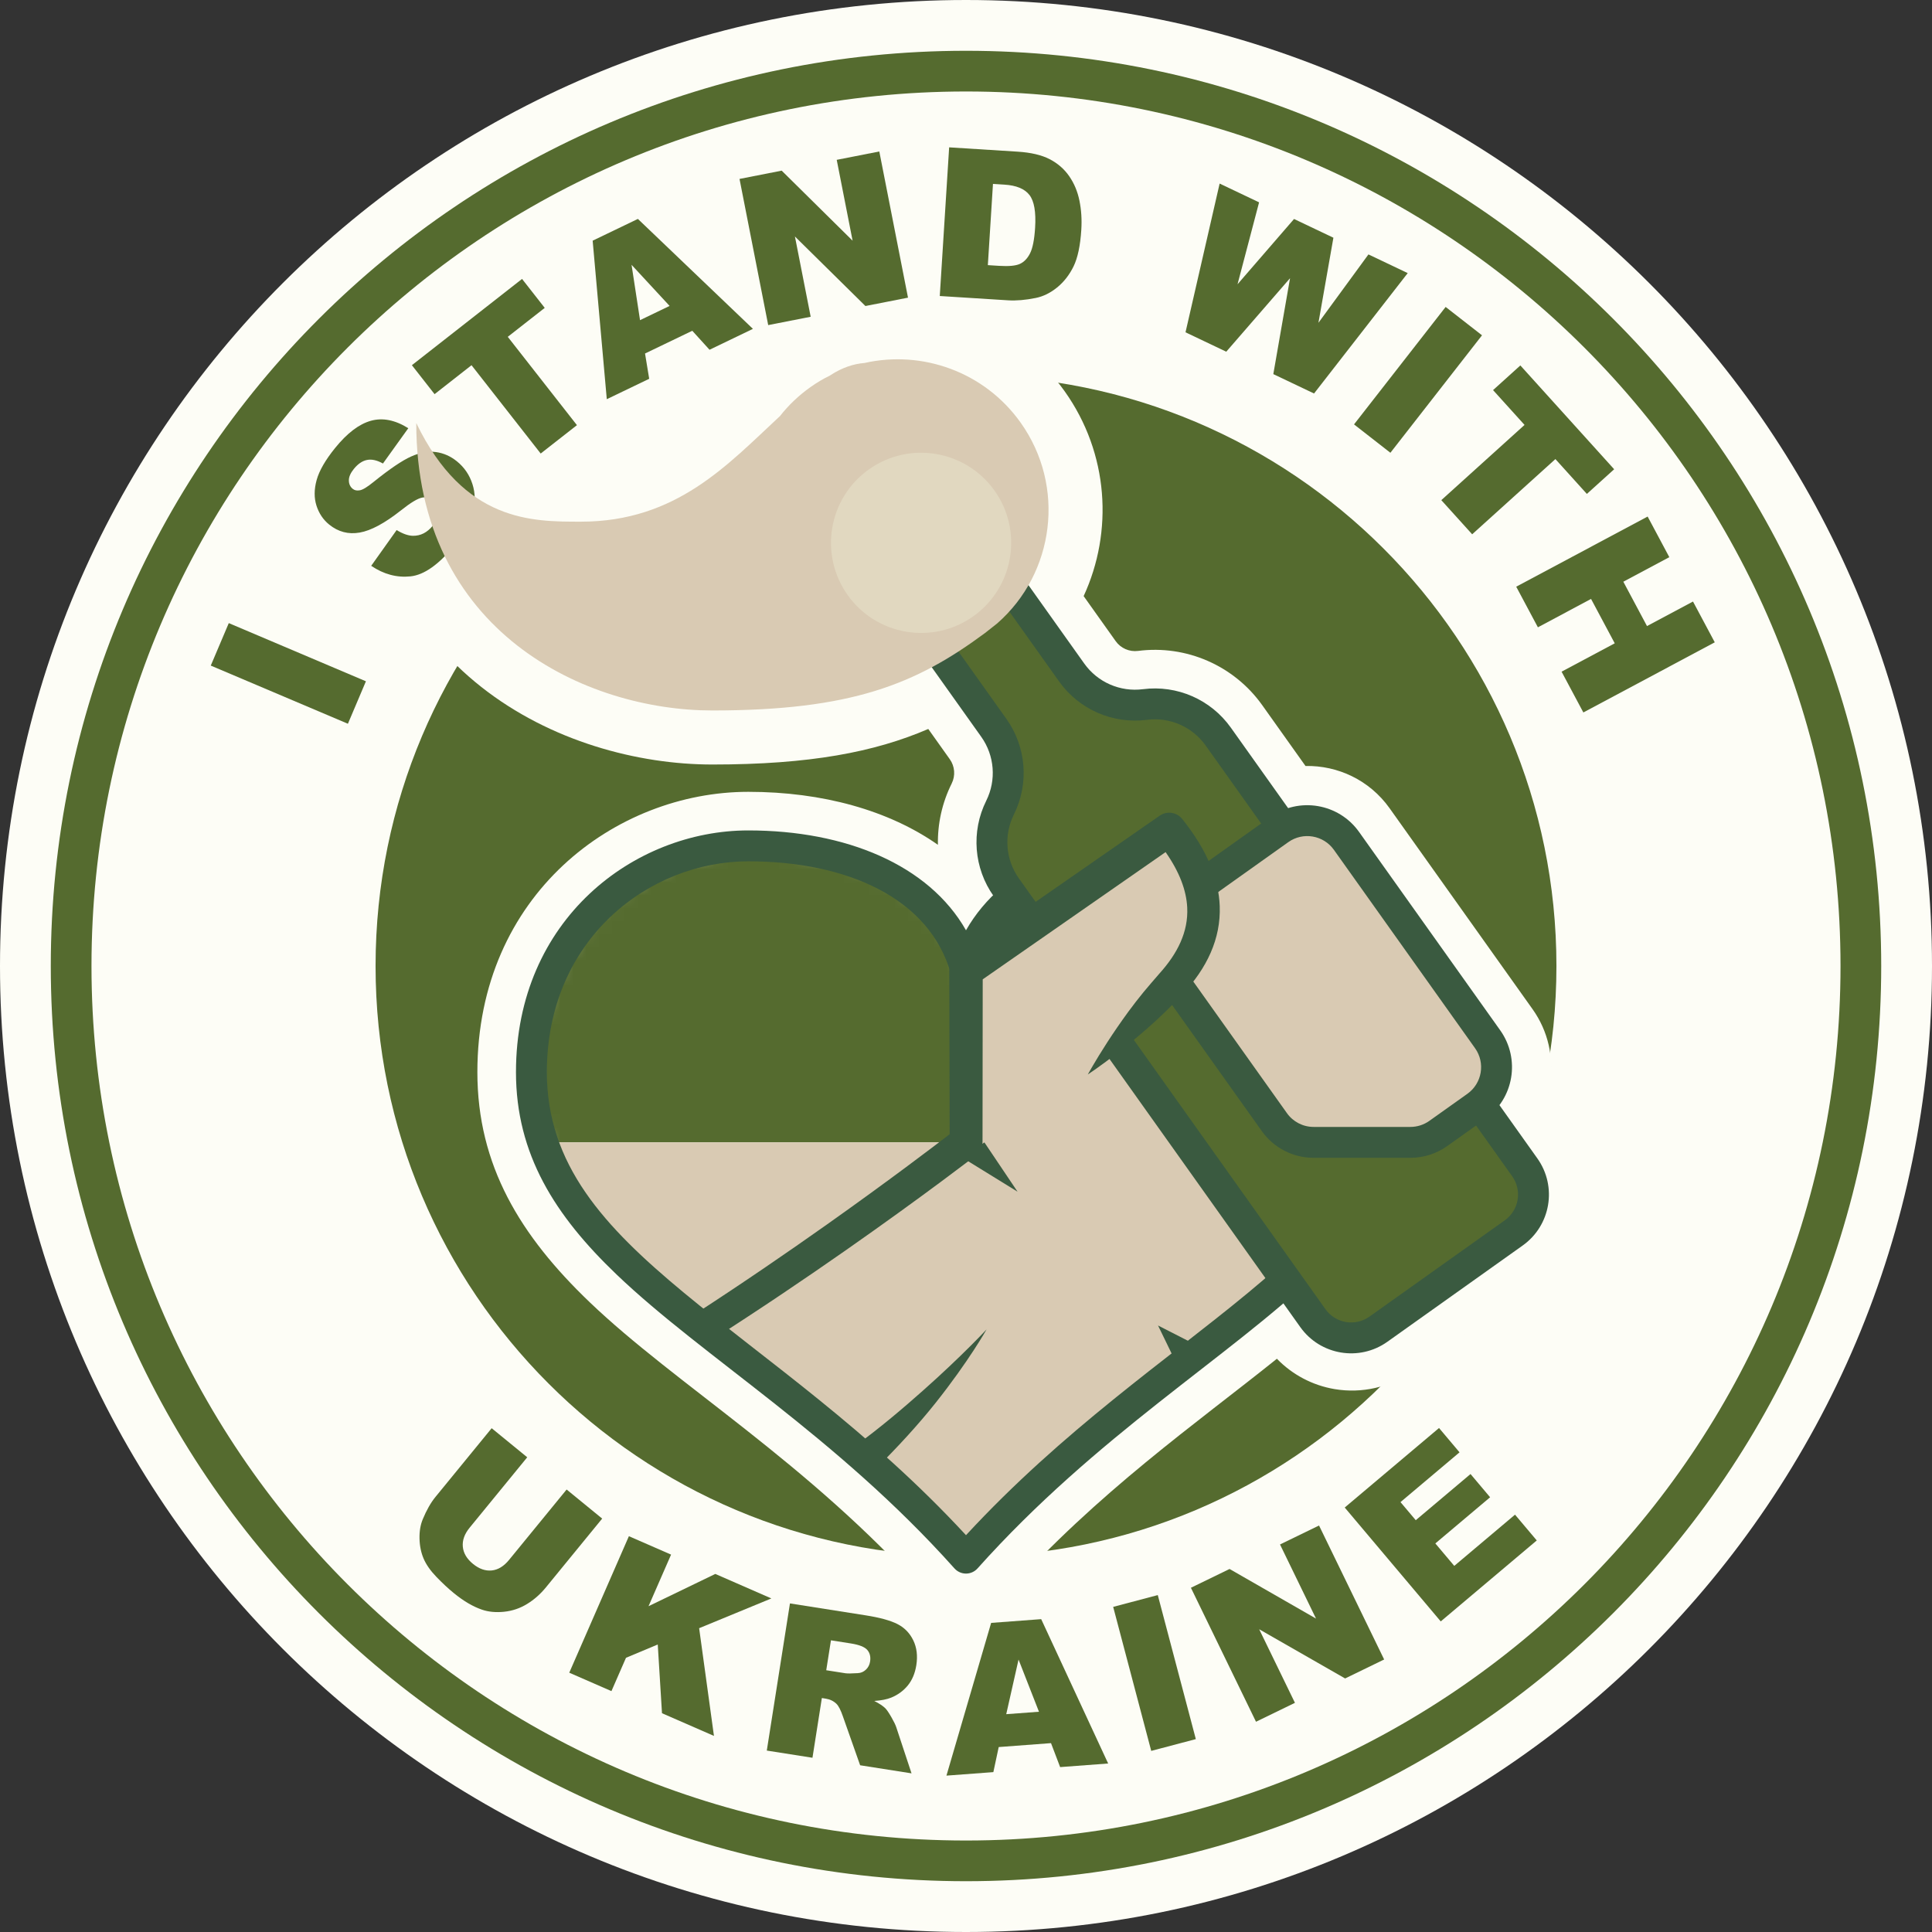 <svg width="150" height="150" viewBox="0 0 150 150" fill="none" xmlns="http://www.w3.org/2000/svg">
<rect x="0" y="0" width="150" height="150" fill="#333333" stroke="none"/>
<path d="M75 150C116.421 150 150 116.421 150 75C150 33.579 116.421 0 75 0C33.579 0 0 33.579 0 75C0 116.421 33.579 150 75 150Z" fill="#FDFDF6"/>
<path d="M75 146.057C114.244 146.057 146.057 114.243 146.057 75C146.057 35.756 114.244 3.943 75 3.943C35.757 3.943 3.943 35.756 3.943 75C3.943 114.243 35.757 146.057 75 146.057Z" fill="#556B2F"/>
<path d="M75 142.897C112.499 142.897 142.897 112.498 142.897 75C142.897 37.502 112.499 7.103 75 7.103C37.502 7.103 7.103 37.502 7.103 75C7.103 112.498 37.502 142.897 75 142.897Z" fill="#FDFDF6"/>
<path d="M75 120.841C100.317 120.841 120.841 100.318 120.841 75C120.841 49.683 100.317 29.159 75 29.159C49.683 29.159 29.159 49.683 29.159 75C29.159 100.318 49.683 120.841 75 120.841Z" fill="#556B2F"/>
<path fill-rule="evenodd" clip-rule="evenodd" d="M62.436 25.456C61.768 25.796 61.119 26.19 60.491 26.637C59.327 27.464 58.308 28.42 57.439 29.472C54.181 32.541 51.069 36.306 45.097 36.306C43.496 36.306 41.461 36.471 39.539 35.294C38.284 34.525 37.139 33.177 36.099 31.021C35.248 29.258 33.292 28.318 31.384 28.754C29.476 29.19 28.123 30.888 28.123 32.845C28.123 52.143 43.725 59.357 55.306 59.357C62.878 59.357 67.894 58.395 72.071 56.597L73.741 58.944C74.135 59.497 74.192 60.223 73.889 60.831L73.889 60.832C73.14 62.336 72.787 63.969 72.819 65.59C69.014 62.921 63.874 61.477 58.097 61.477C47.818 61.477 37.063 69.429 37.063 83.24C37.063 90.483 40.391 95.942 45.784 101.104C52.472 107.506 62.688 113.5 71.872 123.771C72.668 124.661 73.806 125.17 75 125.17C76.194 125.17 77.332 124.661 78.128 123.771C85.219 115.84 92.933 110.478 99.138 105.493C100.334 106.729 101.902 107.561 103.619 107.85C105.742 108.208 107.92 107.708 109.675 106.46C112.577 104.395 116.835 101.365 119.737 99.3C121.491 98.052 122.678 96.158 123.036 94.035C123.393 91.912 122.893 89.733 121.645 87.979L119.951 85.599C120.12 85.143 120.248 84.668 120.329 84.182C120.674 82.14 120.193 80.045 118.992 78.358C116.071 74.254 110.806 66.854 107.886 62.749C106.33 60.563 103.854 59.42 101.359 59.471L98.002 54.753C95.812 51.675 92.104 50.054 88.357 50.537H88.356C87.683 50.623 87.016 50.332 86.621 49.778L84.134 46.282C86.445 41.274 86.087 35.201 82.666 30.387C78.908 25.099 72.498 22.801 66.521 24.017C65.181 24.166 63.808 24.612 62.436 25.456Z" fill="#FDFDF6"/>
<mask id="mask0_56_1470" style="mask-type:alpha" maskUnits="userSpaceOnUse" x="41" y="65" width="68" height="57">
<path fill-rule="evenodd" clip-rule="evenodd" d="M75.111 121.078C90.52 103.805 108.76 98.461 108.76 83.357C108.76 72.258 100.21 65.797 91.968 65.797C83.726 65.797 76.849 69.06 75.111 75.477C73.373 69.06 66.496 65.797 58.254 65.797C50.012 65.797 41.461 72.258 41.461 83.357C41.461 98.461 59.702 103.805 75.111 121.078V121.078Z" fill="#042E77"/>
</mask>
<g mask="url(#mask0_56_1470)">
<path d="M112.666 62.704H37.357V88.69H112.666V62.704Z" fill="#556B2F"/>
<path d="M112.666 88.69H37.357V122.51H112.666V88.69Z" fill="#D9CAB3"/>
</g>
<path fill-rule="evenodd" clip-rule="evenodd" d="M75 120.974C83.624 111.329 93.133 105.402 99.852 99.42C96.225 94.322 90.256 85.934 86.718 80.961C87.758 79.827 89.269 78.182 90.907 76.398C93.933 73.102 94.676 69.206 90.776 64.39L75 75.356L75.008 88.684C75.008 88.684 65.865 95.793 54.539 103.076C60.679 107.953 68.121 113.281 75 120.974V120.974Z" fill="#D9CAB3"/>
<path fill-rule="evenodd" clip-rule="evenodd" d="M89.909 102.911L91.556 106.305L93.269 104.628L89.909 102.911Z" fill="#3A5A40"/>
<path fill-rule="evenodd" clip-rule="evenodd" d="M74.178 89.548L79.003 92.523L75.839 87.819L74.178 89.548Z" fill="#3A5A40"/>
<path fill-rule="evenodd" clip-rule="evenodd" d="M67.898 114.13C69.728 112.328 71.333 110.561 72.624 108.939C75.219 105.679 76.597 103.214 76.597 103.214C76.597 103.214 74.713 105.258 71.627 107.993C70.121 109.328 68.361 110.834 66.346 112.302L67.898 114.13V114.13Z" fill="#3A5A40"/>
<path fill-rule="evenodd" clip-rule="evenodd" d="M74.106 121.773C74.334 122.027 74.659 122.173 75 122.173C75.341 122.173 75.666 122.027 75.894 121.773C85.139 111.433 95.41 105.384 102.143 98.939C106.899 94.387 109.94 89.626 109.94 83.24C109.94 71.363 100.743 64.474 91.903 64.474C84.323 64.474 77.885 67.152 75 72.227C72.115 67.152 65.677 64.474 58.097 64.474C49.257 64.474 40.06 71.363 40.06 83.24C40.06 89.626 43.101 94.387 47.857 98.939C54.59 105.384 64.861 111.433 74.106 121.773V121.773ZM75 119.191C67.477 111.048 59.393 105.579 53.1 100.369C46.907 95.242 42.458 90.432 42.458 83.24C42.458 72.91 50.409 66.872 58.097 66.872C65.749 66.872 72.229 69.727 73.843 75.671C73.985 76.193 74.459 76.555 75 76.555C75.541 76.555 76.015 76.193 76.157 75.671C77.771 69.727 84.251 66.872 91.903 66.872C99.591 66.872 107.542 72.91 107.542 83.24C107.542 90.432 103.093 95.242 96.9 100.369C90.607 105.579 82.523 111.048 75 119.191Z" fill="#3A5A40"/>
<path fill-rule="evenodd" clip-rule="evenodd" d="M88.893 54.698C86.682 54.983 84.495 54.027 83.203 52.211C81.054 49.192 78.029 44.94 78.029 44.94L71.987 49.24C71.987 49.24 75.012 53.492 77.16 56.511C78.452 58.326 78.639 60.706 77.645 62.702L77.645 62.702C76.652 64.697 76.838 67.077 78.131 68.893C83.322 76.189 96.721 95.02 101.931 102.341C103.099 103.983 105.378 104.367 107.02 103.199C109.996 101.081 114.549 97.841 117.526 95.723C119.168 94.554 119.552 92.276 118.383 90.633C113.174 83.312 99.775 64.482 94.583 57.186C93.291 55.37 91.104 54.414 88.893 54.698C88.893 54.698 88.893 54.698 88.893 54.698V54.698Z" fill="#556B2F"/>
<path fill-rule="evenodd" clip-rule="evenodd" d="M88.74 53.509C86.968 53.737 85.215 52.971 84.18 51.516C82.031 48.497 79.006 44.245 79.006 44.245C78.622 43.706 77.874 43.58 77.334 43.963L71.292 48.263C70.752 48.647 70.626 49.395 71.01 49.935C71.01 49.935 74.035 54.187 76.184 57.206C77.219 58.661 77.368 60.568 76.572 62.167C76.572 62.167 76.572 62.167 76.572 62.168C75.382 64.559 75.605 67.411 77.154 69.588C82.346 76.884 95.744 95.714 100.954 103.036C102.506 105.217 105.534 105.727 107.715 104.175C110.692 102.057 115.245 98.817 118.221 96.7C120.403 95.147 120.913 92.12 119.36 89.938C114.151 82.617 100.752 63.787 95.56 56.491C94.011 54.314 91.39 53.168 88.74 53.509H88.74V53.509ZM89.046 55.887C89.046 55.887 89.046 55.887 89.047 55.887C90.818 55.659 92.571 56.425 93.606 57.881L117.407 91.328C118.191 92.431 117.933 93.961 116.831 94.746C113.855 96.864 109.302 100.103 106.325 102.221C105.222 103.006 103.692 102.748 102.908 101.645L79.107 68.198C78.072 66.742 77.923 64.835 78.719 63.236C78.719 63.236 78.719 63.236 78.719 63.236C79.909 60.845 79.686 57.992 78.137 55.815L73.659 49.522L77.747 46.612L82.226 52.906C83.775 55.083 86.397 56.229 89.046 55.887V55.887Z" fill="#3A5A40"/>
<path fill-rule="evenodd" clip-rule="evenodd" d="M104.541 65.286C103.344 63.604 101.01 63.211 99.327 64.408C95.201 67.344 88.342 72.225 88.342 72.225C88.342 72.225 96.014 83.006 98.943 87.123C99.644 88.108 100.779 88.694 101.989 88.694C104.176 88.694 107.677 88.694 109.502 88.694C110.279 88.694 111.036 88.452 111.669 88.001C112.439 87.453 113.558 86.657 114.621 85.901C116.304 84.704 116.697 82.369 115.5 80.687C112.59 76.598 107.451 69.375 104.541 65.286V65.286Z" fill="#D9CAB3"/>
<path fill-rule="evenodd" clip-rule="evenodd" d="M105.517 64.591C103.937 62.369 100.854 61.85 98.632 63.43C94.505 66.367 87.647 71.247 87.647 71.247C87.107 71.631 86.981 72.38 87.365 72.919C87.365 72.919 95.037 83.702 97.966 87.818C98.892 89.119 100.391 89.893 101.988 89.893C104.176 89.893 107.677 89.893 109.501 89.893C110.528 89.893 111.528 89.573 112.364 88.978C113.134 88.43 114.253 87.634 115.316 86.877C117.538 85.296 118.057 82.214 116.476 79.992L105.517 64.591V64.591ZM103.564 65.981L114.523 81.382C115.336 82.525 115.069 84.111 113.926 84.924L110.974 87.024C110.544 87.33 110.029 87.494 109.501 87.494H101.989C101.167 87.494 100.396 87.097 99.919 86.427L90.014 72.506L100.022 65.384C101.165 64.571 102.75 64.838 103.564 65.981V65.981Z" fill="#3A5A40"/>
<path fill-rule="evenodd" clip-rule="evenodd" d="M54.539 103.076C65.866 95.793 75.008 88.684 75.008 88.684L75 75.356L90.776 64.39C94.676 69.206 93.933 73.102 90.907 76.398C87.882 79.693 84.457 83.424 84.457 83.424" fill="#D9CAB3"/>
<path fill-rule="evenodd" clip-rule="evenodd" d="M55.188 104.085C59.002 101.65 62.57 99.234 65.629 97.096C71.716 92.842 75.791 89.69 75.791 89.69C76.102 89.448 76.283 89.077 76.283 88.683L76.298 76.036L90.497 66.157C91.572 67.696 92.108 69.117 92.175 70.456C92.27 72.347 91.421 74.031 90.02 75.583C89.611 76.062 89.182 76.539 88.779 77.034C88.369 77.537 87.975 78.042 87.606 78.546C86.983 79.4 86.435 80.202 85.967 80.926C85.007 82.412 84.457 83.424 84.457 83.424C84.457 83.424 85.417 82.79 86.817 81.706C87.499 81.178 88.251 80.564 89.048 79.87C89.519 79.459 89.989 79.024 90.456 78.572C90.914 78.129 91.352 77.661 91.794 77.212C93.708 75.165 94.793 72.882 94.699 70.346C94.623 68.288 93.752 66.033 91.78 63.577C91.354 63.051 90.594 62.943 90.039 63.329L74.259 74.29C73.909 74.533 73.701 74.931 73.701 75.357L73.732 88.06C72.486 89.019 68.97 91.694 64.203 95.069C61.181 97.208 57.658 99.628 53.891 102.068L55.188 104.085V104.085Z" fill="#3A5A40"/>
<path d="M43.993 115.646L46.753 117.903L42.388 123.24C41.955 123.77 41.464 124.202 40.914 124.537C40.365 124.873 39.77 125.072 39.13 125.137C38.489 125.201 37.918 125.146 37.414 124.972C36.714 124.732 35.987 124.304 35.234 123.688C34.798 123.332 34.348 122.912 33.883 122.43C33.418 121.948 33.087 121.474 32.889 121.01C32.691 120.546 32.585 120.03 32.571 119.461C32.557 118.892 32.642 118.388 32.826 117.947C33.121 117.237 33.448 116.663 33.808 116.223L38.173 110.886L40.934 113.143L36.463 118.609C36.063 119.097 35.887 119.59 35.933 120.086C35.979 120.582 36.242 121.027 36.722 121.42C37.199 121.809 37.683 121.979 38.175 121.93C38.667 121.881 39.117 121.608 39.523 121.111L43.993 115.646V115.646Z" fill="#556B2F"/>
<path d="M48.827 119.27L52.102 120.7L50.352 124.705L55.536 122.2L59.888 124.102L54.281 126.413L55.431 134.776L51.397 133.014L51.068 127.678L48.602 128.71L47.472 131.298L44.197 129.868L48.827 119.27V119.27Z" fill="#556B2F"/>
<path d="M59.534 135.914L61.332 124.489L67.216 125.416C68.307 125.587 69.126 125.812 69.673 126.09C70.221 126.368 70.631 126.788 70.904 127.35C71.178 127.912 71.258 128.557 71.143 129.284C71.043 129.918 70.822 130.443 70.48 130.861C70.137 131.278 69.707 131.592 69.189 131.804C68.859 131.938 68.422 132.024 67.879 132.061C68.278 132.267 68.562 132.456 68.732 132.626C68.847 132.74 69.004 132.97 69.203 133.315C69.401 133.661 69.529 133.923 69.586 134.102L70.771 137.683L66.781 137.055L65.445 133.267C65.277 132.777 65.11 132.45 64.944 132.286C64.718 132.069 64.443 131.935 64.121 131.885L63.809 131.835L63.08 136.472L59.534 135.914ZM64.149 129.677L65.638 129.911C65.799 129.936 66.119 129.933 66.598 129.902C66.839 129.892 67.048 129.803 67.227 129.634C67.405 129.465 67.514 129.256 67.553 129.006C67.611 128.638 67.539 128.336 67.336 128.102C67.133 127.868 66.71 127.7 66.066 127.598L64.515 127.354L64.149 129.677V129.677Z" fill="#556B2F"/>
<path d="M81.6 135.336L77.54 135.641L77.124 137.587L73.482 137.859L76.952 126.001L80.838 125.71L86.037 136.918L82.309 137.197L81.6 135.336V135.336ZM80.665 132.899L79.08 128.848L78.124 133.089L80.665 132.899V132.899Z" fill="#556B2F"/>
<path d="M86.427 124.757L89.89 123.842L92.844 135.024L89.381 135.939L86.427 124.757V124.757Z" fill="#556B2F"/>
<path d="M92.462 123.274L95.463 121.815L102.176 125.667L99.38 119.912L102.41 118.44L107.465 128.842L104.435 130.315L97.763 126.495L100.539 132.207L97.516 133.676L92.462 123.274V123.274Z" fill="#556B2F"/>
<path d="M104.404 117.044L111.726 110.87L113.318 112.758L108.734 116.623L109.919 118.028L114.171 114.443L115.692 116.247L111.439 119.832L112.909 121.575L117.626 117.598L119.314 119.6L111.859 125.886L104.404 117.044V117.044Z" fill="#556B2F"/>
<path d="M16.364 51.676L17.763 48.378L28.41 52.895L27.012 56.192L16.364 51.676V51.676Z" fill="#556B2F"/>
<path d="M28.82 43.93L30.795 41.154C31.27 41.445 31.692 41.593 32.059 41.599C32.654 41.608 33.167 41.347 33.598 40.816C33.919 40.419 34.074 40.039 34.061 39.673C34.049 39.309 33.921 39.027 33.675 38.828C33.443 38.639 33.152 38.572 32.802 38.628C32.453 38.683 31.895 39.016 31.129 39.627C29.868 40.623 28.801 41.197 27.927 41.348C27.049 41.503 26.259 41.296 25.556 40.726C25.095 40.352 24.767 39.865 24.573 39.265C24.38 38.664 24.383 38 24.583 37.272C24.784 36.545 25.264 35.713 26.022 34.777C26.952 33.629 27.875 32.927 28.791 32.67C29.706 32.414 30.676 32.605 31.7 33.246L29.732 35.987C29.272 35.729 28.859 35.637 28.495 35.711C28.13 35.784 27.789 36.017 27.471 36.409C27.21 36.732 27.081 37.031 27.086 37.305C27.09 37.579 27.19 37.796 27.387 37.955C27.529 38.071 27.713 38.108 27.936 38.066C28.161 38.031 28.523 37.81 29.023 37.402C30.267 36.401 31.236 35.746 31.93 35.438C32.623 35.13 33.265 35.017 33.855 35.099C34.445 35.181 34.985 35.421 35.475 35.818C36.051 36.285 36.453 36.875 36.681 37.588C36.909 38.3 36.917 39.045 36.705 39.82C36.492 40.596 36.033 41.419 35.328 42.289C34.09 43.817 32.938 44.637 31.872 44.749C30.807 44.86 29.79 44.587 28.82 43.93V43.93Z" fill="#556B2F"/>
<path d="M31.979 28.353L40.532 21.656L42.293 23.904L39.423 26.151L44.793 33.009L41.979 35.212L36.609 28.355L33.74 30.602L31.979 28.353V28.353Z" fill="#556B2F"/>
<path d="M53.748 25.681L50.08 27.446L50.403 29.409L47.111 30.993L46.014 18.686L49.525 16.997L58.457 25.533L55.088 27.155L53.748 25.681V25.681ZM51.988 23.752L49.034 20.56L49.692 24.857L51.988 23.752V23.752Z" fill="#556B2F"/>
<path d="M57.416 13.892L60.69 13.249L66.196 18.688L64.963 12.41L68.269 11.761L70.497 23.11L67.191 23.759L61.718 18.361L62.941 24.593L59.643 25.24L57.416 13.892V13.892Z" fill="#556B2F"/>
<path d="M73.692 11.44L78.991 11.774C80.035 11.839 80.87 12.034 81.495 12.358C82.121 12.682 82.627 13.123 83.013 13.679C83.399 14.236 83.665 14.872 83.809 15.587C83.954 16.303 84.002 17.054 83.952 17.841C83.874 19.075 83.673 20.022 83.35 20.684C83.026 21.346 82.6 21.891 82.073 22.319C81.545 22.747 80.99 23.019 80.409 23.135C79.613 23.296 78.898 23.356 78.263 23.316L72.964 22.982L73.692 11.44V11.44ZM77.094 14.278L76.696 20.585L77.57 20.64C78.315 20.687 78.851 20.638 79.176 20.492C79.502 20.347 79.767 20.074 79.971 19.673C80.175 19.272 80.307 18.61 80.365 17.686C80.442 16.463 80.295 15.613 79.925 15.137C79.554 14.66 78.908 14.393 77.984 14.335L77.094 14.278Z" fill="#556B2F"/>
<path d="M94.692 14.252L97.755 15.71L96.082 22.07L100.469 17.002L103.525 18.457L102.364 25.061L106.246 19.753L109.295 21.204L102.022 30.551L98.86 29.046L100.159 21.599L95.206 27.306L92.043 25.8L94.692 14.252V14.252Z" fill="#556B2F"/>
<path d="M112.239 23.831L115.063 26.033L107.95 35.153L105.126 32.95L112.239 23.831V23.831Z" fill="#556B2F"/>
<path d="M118.04 28.373L125.323 36.433L123.204 38.348L120.761 35.643L114.299 41.482L111.903 38.831L118.365 32.991L115.921 30.287L118.04 28.373V28.373Z" fill="#556B2F"/>
<path d="M127.922 40.105L129.605 43.258L126.035 45.164L127.873 48.609L131.444 46.703L133.134 49.87L122.931 55.315L121.241 52.149L125.368 49.946L123.529 46.501L119.402 48.704L117.719 45.551L127.922 40.105Z" fill="#556B2F"/>
<path fill-rule="evenodd" clip-rule="evenodd" d="M67.12 28.182C71.588 27.173 76.428 28.854 79.246 32.818C82.754 37.756 81.886 44.493 77.424 48.4L76.484 49.142C71.106 53.13 66.093 55.161 55.306 55.161C45.535 55.161 32.319 49.128 32.319 32.845C36.041 40.556 41.355 40.503 45.098 40.503C52.522 40.503 56.498 36.069 60.561 32.3C61.219 31.46 62.01 30.705 62.922 30.057C63.407 29.713 63.909 29.41 64.431 29.162L64.517 29.102C65.394 28.543 66.265 28.247 67.12 28.182V28.182Z" fill="#D9CAB3"/>
<path fill-rule="evenodd" clip-rule="evenodd" d="M67.46 36.444C63.37 39.475 64.137 46.428 54.539 46.428C58.356 50.245 68.269 52.67 76.031 47.488C79.771 44.992 71.55 33.412 67.46 36.444Z" fill="#D9CAB3"/>
<path fill-rule="evenodd" clip-rule="evenodd" d="M67.461 36.444C70.608 34.207 74.979 34.946 77.216 38.093C79.453 41.241 78.714 45.612 75.566 47.849C72.419 50.086 68.047 49.347 65.811 46.199C63.574 43.052 64.313 38.68 67.461 36.444Z" fill="#E1D8C0"/>
</svg>
